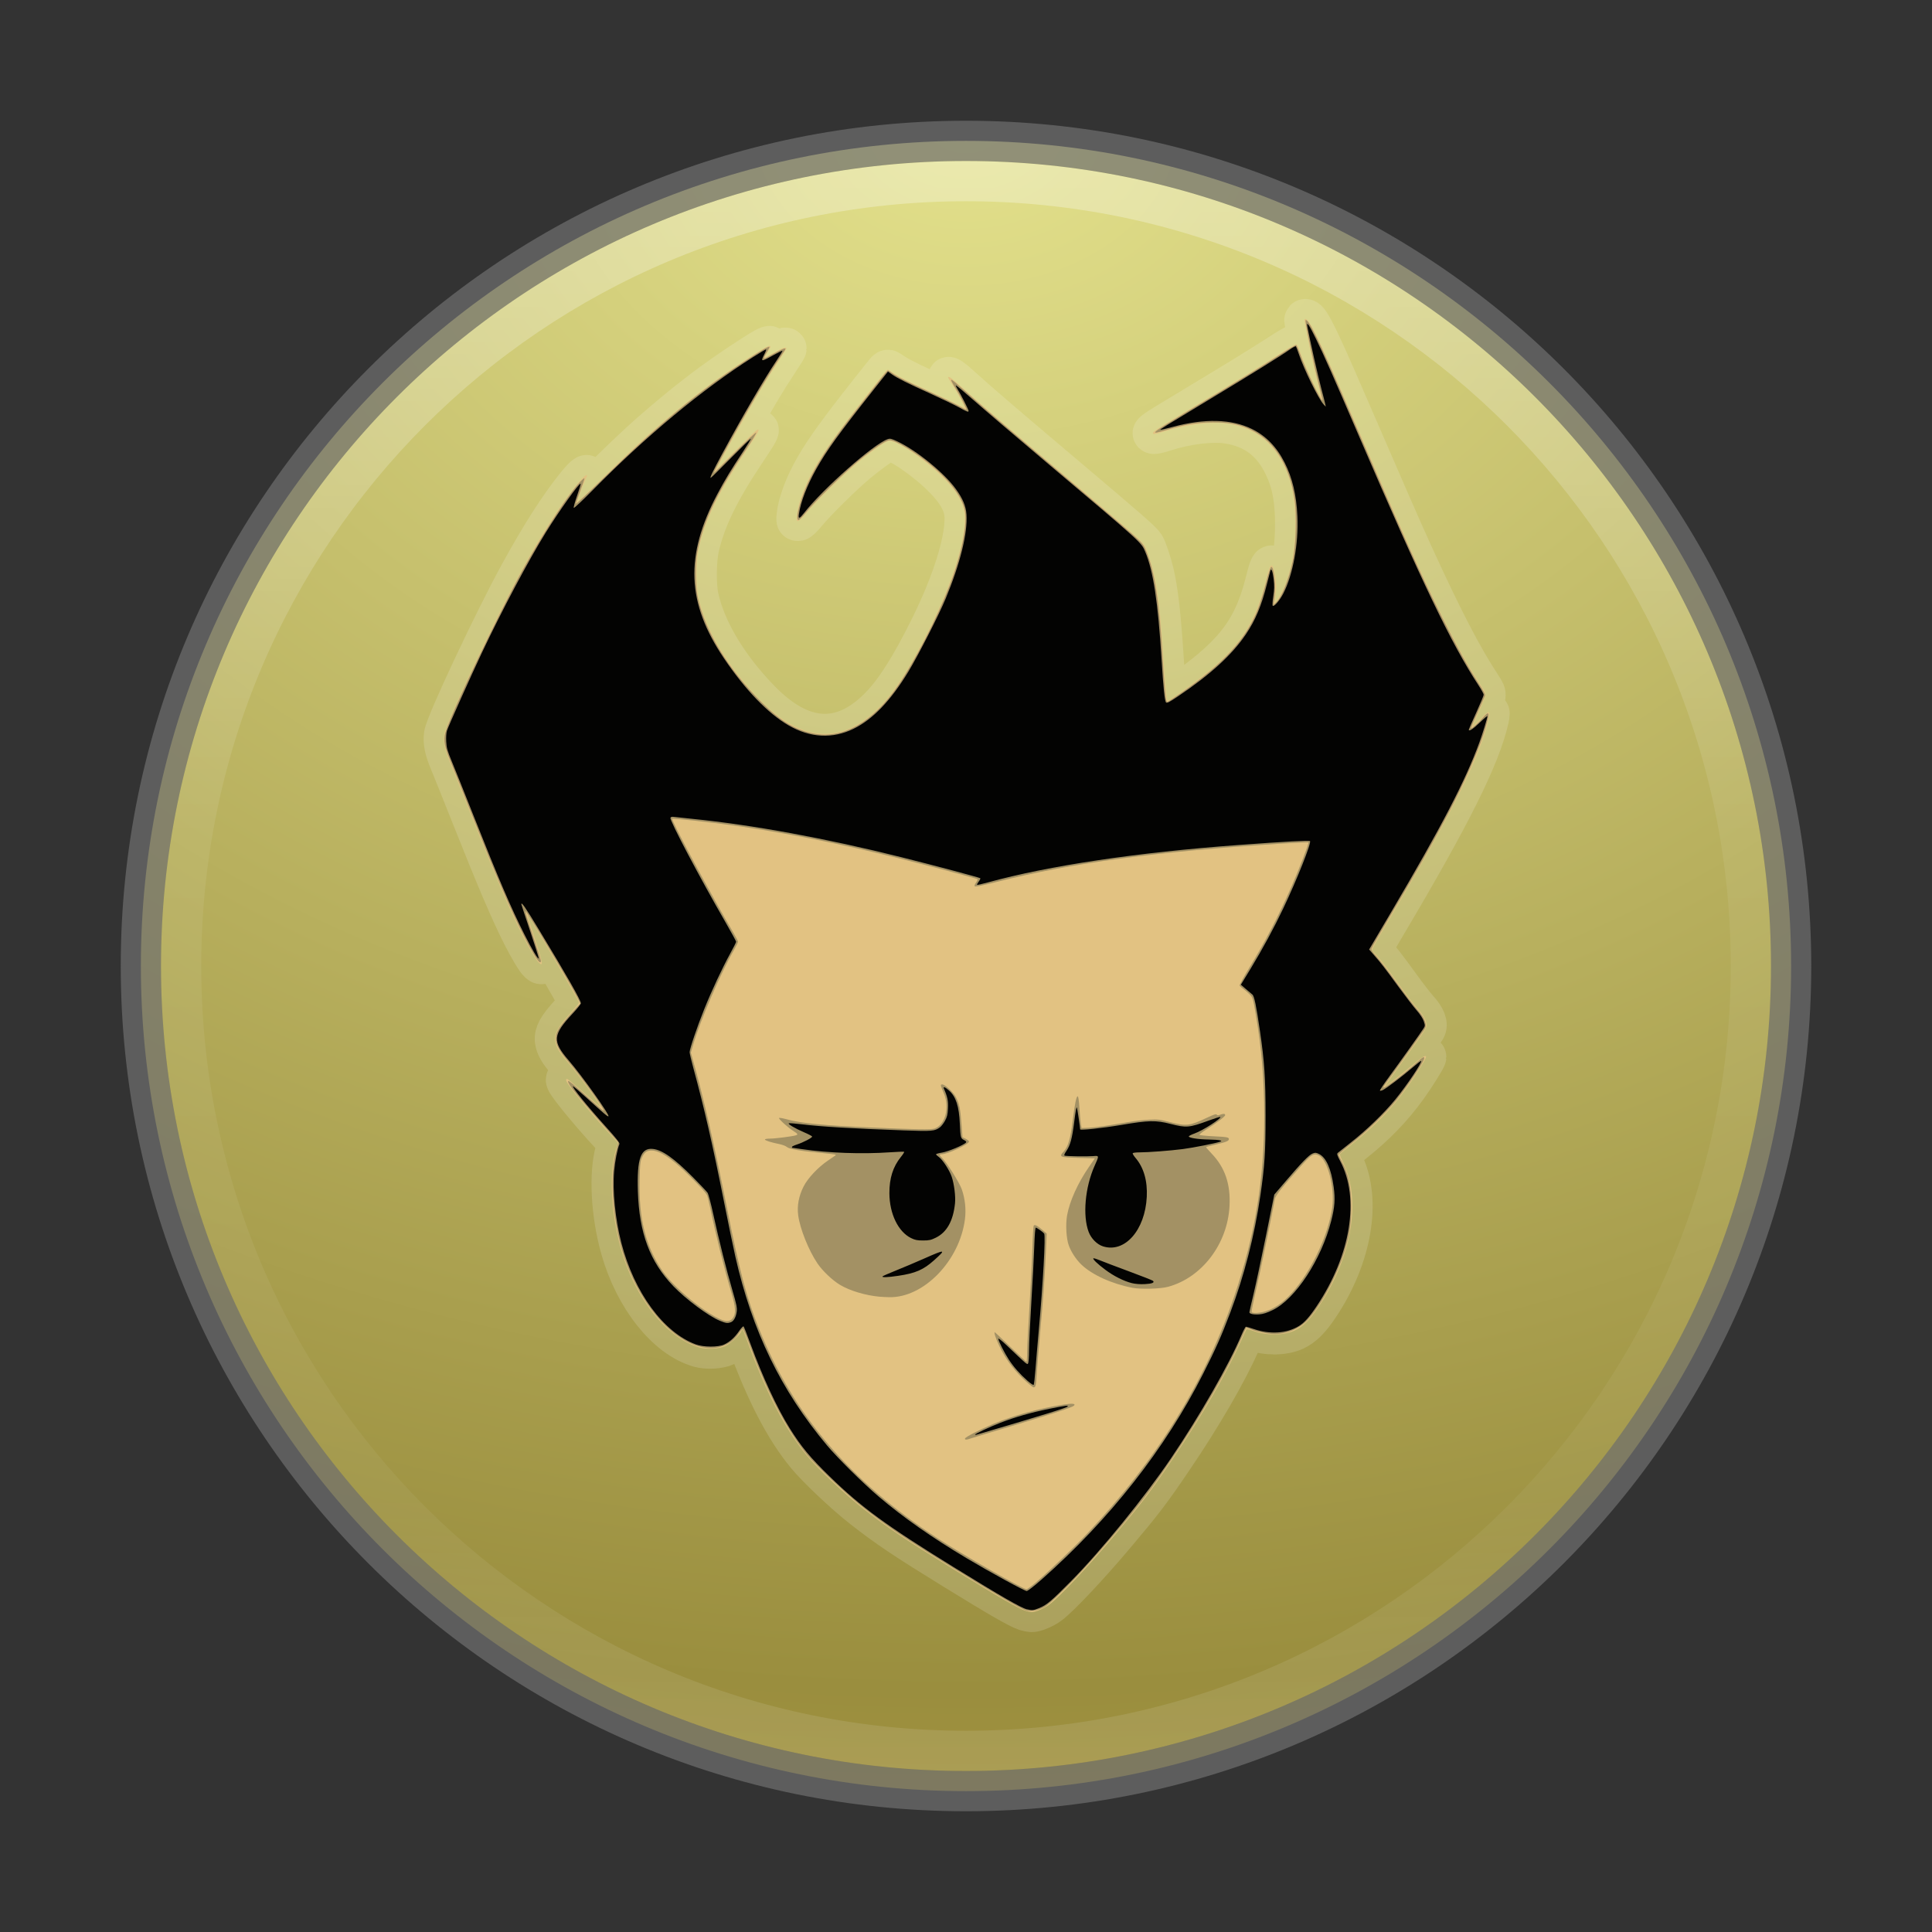 <?xml version="1.0" encoding="UTF-8" standalone="no"?>
<!-- Created with Inkscape (http://www.inkscape.org/) -->

<svg
   xmlns:dc="http://purl.org/dc/elements/1.1/"
   xmlns:cc="http://creativecommons.org/ns#"
   xmlns:rdf="http://www.w3.org/1999/02/22-rdf-syntax-ns#"
   xmlns:svg="http://www.w3.org/2000/svg"
   xmlns="http://www.w3.org/2000/svg"
   xmlns:sodipodi="http://sodipodi.sourceforge.net/DTD/sodipodi-0.dtd"
   xmlns:inkscape="http://www.inkscape.org/namespaces/inkscape"
   id="svg4951"
   height="48px"
   width="48px"
   version="1.1"
   inkscape:version="0.91 r13725"
   sodipodi:docname="dontstarve-together.svg">
  <rect width="100%" height="100%" fill="#333333" stroke="none"/>
  <sodipodi:namedview
     pagecolor="#ffffff"
     bordercolor="#666666"
     borderopacity="1"
     objecttolerance="10"
     gridtolerance="10"
     guidetolerance="10"
     inkscape:pageopacity="0"
     inkscape:pageshadow="2"
     inkscape:window-width="1535"
     inkscape:window-height="876"
     id="namedview31"
     showgrid="false"
     inkscape:zoom="4.9166667"
     inkscape:cx="-10.779661"
     inkscape:cy="24"
     inkscape:window-x="65"
     inkscape:window-y="24"
     inkscape:window-maximized="1"
     inkscape:current-layer="svg4951" />
  <defs
     id="defs4953">
    <linearGradient
       id="linearGradient3214"
       y2="40.496"
       gradientUnits="userSpaceOnUse"
       x2="71.204"
       gradientTransform="matrix(1.617,0,0,1.617,-92.707,-21.06)"
       y1="15.369"
       x1="71.204">
      <stop
         id="stop4808-4"
         stop-color="#fff"
         offset="0" />
      <stop
         id="stop4810-0"
         stop-color="#fff"
         stop-opacity=".235"
         offset=".424" />
      <stop
         id="stop4812-8"
         stop-color="#fff"
         stop-opacity=".157"
         offset=".821" />
      <stop
         id="stop4814-0"
         stop-color="#fff"
         stop-opacity=".392"
         offset="1" />
    </linearGradient>
    <radialGradient
       id="radialGradient3217"
       gradientUnits="userSpaceOnUse"
       cy="3.99"
       cx="23.896"
       gradientTransform="matrix(0,2.889,-3.813,0,39.213,-65.95)"
       r="20.397">
      <stop
         id="stop4366"
         stop-color="#e3e18c"
         offset="0" />
      <stop
         id="stop4368"
         stop-color="#9a8e3e"
         offset=".661" />
      <stop
         id="stop4370"
         stop-color="#cfa63a"
         offset="1" />
    </radialGradient>
    <radialGradient
       id="radialGradient3220"
       gradientUnits="userSpaceOnUse"
       cy="186.17"
       cx="99.157"
       gradientTransform="matrix(0.271,0,0,0.088,-2.855,25.187)"
       r="62.769">
      <stop
         id="stop3822-2-6-3"
         stop-color="#3d3d3d"
         offset="0" />
      <stop
         id="stop3864-8-7-7"
         stop-color="#686868"
         stop-opacity=".498"
         offset=".5" />
      <stop
         id="stop3824-1-2-5"
         stop-color="#686868"
         stop-opacity="0"
         offset="1" />
    </radialGradient>
  </defs>
  <path
     inkscape:connector-curvature="0"
     d="M 24,3.5 C 12.689,3.5 3.5,12.689 3.5,24 3.5,35.311 12.689,44.5 24,44.5 35.311,44.5 44.5,35.311 44.5,24 44.5,12.689 35.311,3.5 24,3.5 Z"
     style="color:#000000;fill:url(#radialGradient3217)"
     id="path2555-7-2" />
  <path
     inkscape:connector-curvature="0"
     d="M 43.5,24 C 43.5,34.77 34.77,43.5 24,43.5 13.23,43.5 4.5,34.77 4.5,24 4.5,13.23 13.23,4.5 24,4.5 34.77,4.5 43.5,13.23 43.5,24 Z"
     style="color:#000000;opacity:0.3;fill:none;stroke:url(#linearGradient3214);stroke-linecap:round;stroke-linejoin:round"
     id="path4176" />
  <path
     inkscape:connector-curvature="0"
     d="M 24,3.5 C 12.689,3.5 3.5,12.689 3.5,24 3.5,35.311 12.689,44.5 24,44.5 35.311,44.5 44.5,35.311 44.5,24 44.5,12.689 35.311,3.5 24,3.5 Z"
     style="color:#000000;opacity:0.7;fill:none;stroke:#707070"
     id="path3871" />
  <g
     style="opacity:0.15;fill:none;stroke:#ffffff;stroke-width:13.092;stroke-linecap:round;stroke-linejoin:round"
     transform="matrix(0.077,0,0,0.076,41.412,27.023)"
     id="g4366">
    <path
       inkscape:connector-curvature="0"
       d="m -206.88,171.02 c -2.207,-0.691 -8.399,-4.307 -23.385,-13.658 -15.793,-9.855 -21.074,-13.447 -29.081,-19.782 -5.659,-4.477 -14.688,-13.099 -18.101,-17.283 -7.104,-8.711 -13.263,-20.754 -19.445,-38.025 -0.635,-1.774 -1.246,-3.225 -1.359,-3.225 -0.113,-2.1e-4 -0.293,0.278 -0.401,0.619 -0.332,1.046 -3.509,4.021 -5.094,4.771 -2.047,0.968 -5.947,1.184 -8.43,0.467 -10.552,-3.05 -20.792,-16.094 -25.301,-32.232 -3.159,-11.304 -3.853,-24.731 -1.668,-32.24 l 0.71,-2.43 -0.832,-0.9 c -5.361,-5.797 -10.378,-11.714 -13.94,-16.437 -1.951,-2.588 -2.373,-3.513 -1.601,-3.513 0.213,0 2.677,2.076 5.475,4.614 2.798,2.538 5.145,4.561 5.215,4.497 0.34,-0.311 -6.841,-10.275 -10.566,-14.661 -2.764,-3.254 -3.778,-5.032 -4.016,-7.038 -0.265,-2.236 0.962,-4.495 4.696,-8.643 1.655,-1.839 3.009,-3.484 3.009,-3.655 0,-0.775 -16.375,-29.039 -16.659,-28.755 -0.06,0.06 1.034,3.606 2.431,7.879 2.548,7.795 2.771,9.118 1.317,7.803 -0.861,-0.779 -3.173,-4.686 -5.319,-8.991 -3.902,-7.822 -8.428,-18.576 -16.732,-39.75 -3.009,-7.673 -6.094,-15.464 -6.857,-17.313 -1.519,-3.685 -1.997,-6.14 -1.665,-8.559 0.502,-3.665 16.012,-37.128 24.368,-52.577 6.922,-12.797 12.857,-22.187 18.42,-29.142 2.838,-3.548 4.12,-4.219 2.7,-1.412 -0.775,1.532 -2.604,6.513 -2.604,7.092 0,0.187 3.881,-3.51 8.625,-8.216 9.305,-9.229 13.473,-13.129 20.025,-18.735 8.86,-7.58 16.179,-13.164 24.751,-18.883 9.321,-6.219 10.252,-6.533 7.757,-2.615 -0.346,0.544 -0.579,1.04 -0.516,1.103 0.062,0.062 1.395,-0.618 2.961,-1.512 2.762,-1.577 3.897,-1.961 3.897,-1.319 0,0.171 -1.266,2.23 -2.813,4.575 -1.547,2.345 -3.977,6.257 -5.399,8.693 -5.151,8.821 -14.288,25.541 -14.288,26.146 0,0.123 2.789,-2.629 6.197,-6.115 3.409,-3.486 6.438,-6.468 6.732,-6.625 1.289,-0.69 0.649,0.617 -2.972,6.069 -9.107,13.711 -13.618,23.049 -15.718,32.541 -0.892,4.03 -0.956,12.202 -0.127,16.007 2.347,10.762 9.531,22.88 19.985,33.708 13.331,13.808 26.341,14.593 38.384,2.316 5.011,-5.108 10.137,-13.251 16.354,-25.974 7.145,-14.623 11.276,-27.778 11.257,-35.85 -0.01,-4.486 -2.2,-8.526 -7.483,-13.81 -4.661,-4.661 -12.054,-9.986 -15.603,-11.238 -1.149,-0.405 -1.342,-0.395 -2.354,0.121 -1.698,0.867 -5.547,3.7 -9.352,6.884 -4.321,3.616 -13.224,12.498 -16.2,16.164 -1.389,1.71 -2.467,2.773 -2.816,2.775 -0.516,0.003 -0.549,-0.164 -0.372,-1.895 0.412,-4.024 2.579,-9.867 5.765,-15.548 3.589,-6.399 9.146,-14.044 22.754,-31.304 0.534,-0.678 0.816,-0.826 1.139,-0.6 2.796,1.955 5.054,3.167 11.18,6.003 3.96,1.833 8.545,4.028 10.188,4.877 1.643,0.849 3.036,1.496 3.094,1.438 0.183,-0.183 -2.347,-5.019 -3.871,-7.398 -0.803,-1.254 -1.461,-2.368 -1.461,-2.475 0,-0.634 1.109,0.135 3.901,2.703 5.393,4.963 14.169,12.599 33.599,29.237 20.966,17.952 25.004,21.529 25.828,22.881 0.719,1.18 2.176,5.555 2.964,8.905 1.367,5.814 2.315,14.181 3.156,27.879 0.458,7.458 1.016,13.851 1.228,14.071 0.341,0.355 9.615,-6.401 14.258,-10.386 9.943,-8.536 14.451,-15.985 17.659,-29.186 1.436,-5.907 2.084,-6.159 2.931,-1.14 0.386,2.291 0.41,3.285 0.137,5.625 -0.183,1.563 -0.278,2.897 -0.212,2.963 0.298,0.298 2.59,-3.81 3.448,-6.179 2.191,-6.05 3.106,-11.696 3.121,-19.269 0.017,-8.243 -1.006,-13.717 -3.58,-19.155 -3.84,-8.113 -9.655,-12.542 -18.226,-13.881 -5.144,-0.804 -13.235,0.205 -20.456,2.549 -2.281,0.741 -3.388,0.973 -3.6,0.756 -0.453,-0.464 0.469,-1.111 8.928,-6.267 18.576,-11.322 25.067,-15.353 30.807,-19.127 4.309,-2.834 6.264,-3.961 6.554,-3.777 0.227,0.143 0.716,1.204 1.087,2.357 1.279,3.983 6.262,14.852 6.636,14.478 0.073,-0.073 -0.324,-1.943 -0.882,-4.157 -1.554,-6.169 -4.515,-20.646 -4.273,-20.888 1.074,-1.074 3.857,4.496 13.224,26.464 11.918,27.952 18.23,42.583 21.548,49.95 9.575,21.262 16.118,34.064 22.052,43.15 1.36,2.083 1.606,2.662 1.475,3.47 -0.087,0.533 -1.06,2.962 -2.163,5.397 -1.103,2.435 -1.944,4.489 -1.868,4.565 0.076,0.076 1.171,-0.96 2.433,-2.302 2.838,-3.017 3.339,-3.031 2.678,-0.074 -2.783,12.451 -12.141,31.452 -33.209,67.43 -2.411,4.117 -4.383,7.705 -4.383,7.973 0,0.268 0.354,0.814 0.787,1.214 1.25,1.155 3.597,4.195 7.973,10.327 2.237,3.135 4.826,6.548 5.753,7.585 2.747,3.073 3.578,5.216 2.666,6.877 -0.291,0.529 -1.667,2.554 -3.057,4.5 -6.829,9.553 -9.927,13.982 -9.84,14.069 0.176,0.176 4.785,-3.412 8.496,-6.613 3.392,-2.927 4.623,-3.682 4.623,-2.837 0,0.528 -3.645,6.435 -6.093,9.873 -4.91,6.897 -10.378,12.611 -17.641,18.434 -2.209,1.771 -4.058,3.333 -4.109,3.471 -0.051,0.138 0.447,1.373 1.107,2.746 5.925,12.312 2.757,31.007 -7.997,47.195 -2.797,4.211 -5.018,6.431 -7.676,7.675 -3.501,1.638 -9.006,1.695 -13.3,0.136 -1.119,-0.406 -2.124,-0.642 -2.235,-0.525 -0.111,0.118 -0.973,1.969 -1.916,4.114 -4.553,10.353 -12.383,24.038 -21.886,38.25 -7.297,10.913 -9.555,13.915 -18.957,25.2 -8.258,9.912 -17.557,19.903 -20.875,22.428 -1.621,1.233 -4.539,2.487 -5.708,2.452 -0.365,-0.011 -1.219,-0.194 -1.897,-0.406 z"
       id="path4368" />
    <path
       inkscape:connector-curvature="0"
       d="m -206.89,170.84 c -1.883,-0.577 -8.957,-4.737 -23.358,-13.735 -15.837,-9.896 -21.229,-13.565 -28.963,-19.711 -5.263,-4.182 -15.042,-13.492 -18.103,-17.235 -6.552,-8.01 -12.796,-20.049 -18.515,-35.7 -1.114,-3.049 -2.146,-5.583 -2.292,-5.632 -0.147,-0.049 -0.712,0.598 -1.256,1.438 -3.508,5.414 -10.337,6.415 -17.27,2.533 -8.83,-4.945 -16.863,-16.728 -20.656,-30.296 -1.78,-6.369 -2.902,-14.616 -2.885,-21.216 0.011,-4.386 0.34,-7.269 1.231,-10.782 l 0.659,-2.599 -1.325,-1.498 c -10.999,-12.444 -15.436,-17.992 -14.854,-18.574 0.201,-0.201 2.077,1.391 7.323,6.212 2.197,2.019 4.061,3.603 4.144,3.52 0.361,-0.361 -7.644,-11.577 -11.392,-15.962 -4.401,-5.149 -5.083,-7.94 -2.788,-11.396 0.611,-0.92 2.345,-3.03 3.853,-4.689 l 2.742,-3.016 -0.912,-1.849 c -2.46,-4.988 -16.7,-29.027 -16.819,-28.392 -0.045,0.243 1.067,3.882 2.472,8.086 1.405,4.204 2.555,7.883 2.555,8.175 0,1.802 -2.178,-1.42 -5.624,-8.318 -4.231,-8.47 -8.774,-19.235 -16.874,-39.995 -2.62,-6.713 -5.527,-14.066 -6.461,-16.341 -2.151,-5.238 -2.553,-7.362 -1.878,-9.91 1.452,-5.475 17.13,-38.89 25.01,-53.305 7.263,-13.286 15.751,-26.292 19.187,-29.4 0.99,-0.896 1.016,-1.033 -0.7,3.75 -0.651,1.815 -1.284,3.638 -1.407,4.05 -0.139,0.466 3.288,-2.725 9.037,-8.415 17.693,-17.51 30.549,-28.262 45.969,-38.444 5.224,-3.45 7.192,-4.591 7.459,-4.323 0.088,0.088 -0.263,0.818 -0.779,1.622 -0.859,1.339 -1.161,2.16 -0.794,2.16 0.079,0 1.462,-0.743 3.073,-1.65 2.753,-1.551 3.683,-1.918 3.683,-1.452 0,0.109 -0.794,1.358 -1.764,2.775 -2.511,3.67 -8.291,13.401 -12.844,21.627 -4.428,7.999 -8.492,15.682 -8.492,16.055 0,0.138 3.046,-2.844 6.77,-6.627 3.723,-3.783 6.837,-6.718 6.918,-6.523 0.082,0.195 -1.324,2.557 -3.123,5.25 -9.457,14.149 -13.901,23.593 -15.858,33.696 -0.772,3.986 -0.702,11.043 0.149,15.057 2.328,10.975 9.885,23.491 20.719,34.315 6.054,6.049 10.684,8.866 16.512,10.044 9.462,1.914 19.125,-3.6 27.256,-15.554 5.435,-7.989 12.718,-22.287 16.755,-32.893 3.794,-9.966 5.815,-20.057 4.903,-24.475 -0.917,-4.438 -4.765,-9.614 -11.068,-14.886 -5.126,-4.288 -11.305,-8.058 -13.206,-8.058 -1.174,0 -5.059,2.614 -10.077,6.779 -4.497,3.733 -14.093,13.273 -16.95,16.85 -1.073,1.343 -2.119,2.449 -2.325,2.457 -1.4,0.053 0.897,-8.204 3.952,-14.207 3.309,-6.503 7.292,-12.414 14.976,-22.229 2.325,-2.97 5.433,-6.986 6.907,-8.925 1.473,-1.939 2.808,-3.525 2.966,-3.525 0.158,0 0.78,0.388 1.381,0.862 1.324,1.044 4.753,2.78 13.093,6.631 3.465,1.6 7.298,3.474 8.517,4.166 1.219,0.692 2.274,1.2 2.344,1.13 0.185,-0.185 -2.157,-4.783 -3.733,-7.326 -0.745,-1.203 -1.274,-2.267 -1.177,-2.365 0.199,-0.199 0.649,0.182 8.195,6.96 2.944,2.644 14.736,12.847 26.203,22.671 11.468,9.825 22.354,19.233 24.193,20.907 3.063,2.79 3.419,3.227 4.249,5.229 2.837,6.843 4.312,16.628 5.463,36.235 0.353,6.017 0.856,11.907 1.081,12.675 0.085,0.289 0.263,0.525 0.395,0.525 0.132,0 2.182,-1.364 4.555,-3.032 13.605,-9.561 20.795,-17.514 24.575,-27.181 0.665,-1.701 1.834,-5.521 2.597,-8.49 0.861,-3.347 1.53,-5.397 1.76,-5.397 0.966,0 1.548,6.815 0.923,10.8 l -0.259,1.65 0.772,-0.716 c 1.895,-1.758 4.145,-7.373 5.485,-13.684 1.058,-4.982 1.349,-15.42 0.569,-20.393 -1.838,-11.72 -7.075,-19.596 -15.323,-23.045 -3.327,-1.391 -6.173,-1.864 -11.085,-1.84 -5.12,0.025 -8.915,0.644 -14.706,2.399 -6.155,1.866 -5.747,1.506 7.356,-6.483 16.655,-10.154 22.523,-13.802 28.312,-17.599 3.114,-2.043 5.8,-3.668 5.968,-3.612 0.168,0.056 0.771,1.446 1.339,3.088 1.675,4.84 6.756,15.461 7.189,15.028 0.057,-0.057 -0.423,-2.182 -1.067,-4.723 -1.693,-6.683 -4.682,-21.229 -4.416,-21.494 0.815,-0.812 4.357,6.586 13.824,28.874 17.486,41.17 23.048,53.717 30.457,68.7 4.707,9.518 8.233,15.955 11.534,21.053 1.666,2.573 2.217,3.666 2.079,4.124 -0.104,0.343 -1.188,2.836 -2.41,5.541 -1.222,2.705 -2.156,4.984 -2.075,5.065 0.212,0.212 2.203,-1.577 3.735,-3.354 2.249,-2.609 2.403,-2.017 0.884,3.391 -1.769,6.299 -6.733,17.799 -12.315,28.53 -4.98,9.572 -10.088,18.685 -19.064,34.01 -2.886,4.928 -5.313,9.211 -5.394,9.518 -0.1,0.382 0.411,1.165 1.622,2.487 0.972,1.061 3.922,4.928 6.555,8.594 2.633,3.665 5.552,7.531 6.487,8.59 2.655,3.008 3.466,5.242 2.446,6.745 -1.77,2.608 -10.627,15.12 -11.839,16.726 -0.797,1.056 -1.45,2.042 -1.45,2.192 0,0.658 5.947,-3.825 10.557,-7.957 2.326,-2.085 2.643,-2.27 2.643,-1.543 0,1.018 -4.899,8.533 -8.716,13.37 -3.322,4.21 -9.742,10.521 -14.76,14.509 -2.269,1.803 -4.125,3.431 -4.125,3.616 0,0.186 0.409,1.093 0.91,2.018 2.291,4.23 3.14,8.309 3.139,15.076 0,5.763 -0.469,8.941 -2.129,14.455 -2.418,8.03 -7.659,17.877 -12.033,22.608 -2.543,2.751 -6.583,4.471 -10.525,4.482 -1.94,0.005 -5.62,-0.73 -7.643,-1.527 -0.824,-0.325 -1.535,-0.552 -1.581,-0.504 -0.046,0.047 -0.847,1.841 -1.779,3.986 -5.584,12.845 -17.017,32.07 -28.991,48.75 -5.931,8.261 -19.754,24.586 -26.902,31.77 -5.175,5.201 -6.518,6.389 -8.016,7.087 -1.961,0.914 -3.967,1.184 -5.442,0.732 z m 3.565,-9.319 c 4.715,-4.126 12.07,-11.244 16.318,-15.79 22.367,-23.942 38.152,-49.78 47.517,-77.779 6.641,-19.858 9.582,-37.901 9.59,-58.851 0.005,-11.58 -0.85,-21.905 -2.74,-33.099 -0.896,-5.305 -0.931,-5.42 -2.004,-6.534 -0.601,-0.624 -1.532,-1.434 -2.068,-1.8 -0.536,-0.366 -1.042,-0.838 -1.123,-1.048 -0.081,-0.21 1.249,-2.708 2.957,-5.55 5.424,-9.03 9.576,-17.116 13.82,-26.918 2.364,-5.459 5.647,-14.115 5.434,-14.328 -0.088,-0.088 -3.707,0.066 -8.041,0.343 -41.159,2.626 -68.253,6.316 -92.906,12.653 -4.089,1.051 -6.529,1.547 -6.712,1.365 -0.183,-0.183 -0.043,-0.629 0.383,-1.227 0.368,-0.517 0.597,-1.013 0.507,-1.103 -0.259,-0.259 -15.706,-4.415 -26.003,-6.996 -19.352,-4.85 -36.335,-8.251 -53.1,-10.632 -6.77,-0.962 -19.24,-2.335 -19.435,-2.14 -0.43,0.43 12.996,25.753 19.776,37.299 0.802,1.366 1.459,2.671 1.459,2.898 0,0.228 -0.564,1.405 -1.253,2.616 -4.422,7.773 -10.889,22.991 -13.26,31.205 l -0.705,2.441 0.721,2.578 c 3.345,11.963 6.791,27.17 11.05,48.758 4.016,20.356 6.243,28.832 10.235,38.949 11.069,28.052 29.341,49.787 57.539,68.443 8.234,5.447 27.572,16.664 28.746,16.674 0.288,0.003 1.773,-1.089 3.3,-2.426 z m -23.12,-46.84 c 0.153,-0.498 4.642,-2.845 8.975,-4.692 6.646,-2.832 15.21,-5.219 23.115,-6.441 2.598,-0.402 3.723,-0.25 3.061,0.412 -0.564,0.564 -6.676,2.588 -19.919,6.597 -7.021,2.125 -13.141,4.007 -13.601,4.181 -1.116,0.424 -1.772,0.401 -1.632,-0.057 z m 18.617,-19.65 c -3.264,-3.212 -5.697,-6.631 -7.585,-10.658 -1.121,-2.393 -1.772,-4.418 -1.421,-4.418 0.084,0 2.357,2.16 5.051,4.8 2.695,2.64 5.006,4.8 5.136,4.8 0.13,0 0.237,-1.316 0.239,-2.925 10e-4,-1.609 0.344,-8.46 0.762,-15.225 0.417,-6.765 0.842,-15.363 0.943,-19.106 0.101,-3.743 0.29,-6.977 0.419,-7.186 0.302,-0.488 1.175,-0.045 2.938,1.491 l 1.263,1.101 -0.321,7.05 c -0.357,7.836 -0.852,14.711 -1.946,27 -0.404,4.537 -0.814,9.6 -0.912,11.25 -0.259,4.377 -0.379,4.95 -1.035,4.95 -0.307,0 -1.897,-1.316 -3.532,-2.925 z m -46.13,-26.69 c -4.575,-0.416 -9.629,-1.944 -12.802,-3.872 -2.504,-1.521 -5.668,-4.567 -7.31,-7.037 -2.834,-4.264 -5.611,-11.279 -6.195,-15.656 -0.418,-3.126 0.154,-6.279 1.71,-9.435 1.339,-2.715 4.672,-6.317 7.861,-8.496 2.834,-1.936 2.618,-1.764 2.437,-1.945 -0.082,-0.082 -2.274,-0.353 -4.87,-0.602 -6.83,-0.654 -10.058,-1.225 -10.803,-1.911 -0.345,-0.317 -1.428,-0.74 -2.409,-0.94 -2.7,-0.55 -4.67,-1.187 -4.67,-1.509 0,-0.159 0.776,-0.289 1.725,-0.29 1.635,-0.003 7.123,-0.715 8.25,-1.072 0.787,-0.249 0.651,-0.496 -0.765,-1.391 -1.711,-1.081 -4.912,-4.018 -4.661,-4.277 0.109,-0.113 1.189,0.071 2.4,0.408 4.815,1.341 11.606,2.007 27.702,2.719 14.281,0.632 18.905,0.708 20.043,0.333 3.458,-1.141 4.986,-6.854 3.063,-11.453 -1.196,-2.86 -1.214,-2.966 -0.523,-2.966 0.881,0 3.59,2.566 4.404,4.173 1.077,2.124 1.399,3.687 1.771,8.577 l 0.342,4.5 1.05,0.524 c 0.578,0.288 1.05,0.693 1.05,0.9 0,0.868 -6.917,4.126 -8.758,4.126 -0.89,0 -0.874,0.324 0.059,1.2 1.392,1.308 5.611,8.103 6.349,10.227 1.087,3.125 1.451,6.611 1.031,9.881 -1.748,13.633 -13.377,25.715 -24.481,25.436 -0.99,-0.025 -2.34,-0.094 -3,-0.154 z m 81.6,-2.91 c -6.67,-1.281 -13.115,-4.247 -16.566,-7.623 -1.7,-1.663 -3.246,-4.046 -4.034,-6.218 -0.818,-2.255 -1.077,-6.902 -0.55,-9.873 0.817,-4.608 3.47,-10.563 7.026,-15.775 l 1.937,-2.839 -5.218,-0.15 c -6.149,-0.177 -6.453,-0.306 -4.861,-2.068 1.472,-1.629 2.195,-4.155 2.95,-10.306 0.677,-5.515 1.149,-7.78 1.615,-7.753 0.17,0.01 0.394,1.61 0.517,3.697 0.12,2.024 0.327,4.354 0.46,5.179 l 0.243,1.5 2.09,-0.085 c 2.147,-0.087 6.962,-0.779 13.04,-1.875 1.897,-0.342 4.867,-0.695 6.6,-0.784 2.856,-0.147 3.481,-0.075 6.695,0.766 5.423,1.419 6.332,1.314 11.999,-1.39 2.183,-1.042 3.004,-1.308 3.175,-1.032 0.172,0.278 0.44,0.293 1.05,0.061 1.123,-0.427 1.681,-0.391 1.681,0.11 0,0.458 -2.772,2.59 -6.239,4.798 -1.204,0.767 -2.118,1.507 -2.033,1.646 0.086,0.139 2.016,0.346 4.289,0.46 4.62,0.232 5.183,0.333 5.183,0.934 0,0.617 -0.83,0.965 -4.205,1.763 -1.669,0.394 -3.088,0.771 -3.153,0.836 -0.066,0.065 0.72,1.003 1.745,2.083 4.354,4.588 6.19,10.016 5.82,17.208 -0.639,12.405 -8.912,23.406 -19.856,26.402 -2.443,0.669 -8.691,0.849 -11.4,0.328 z m -129.06,9.957 c 1.129,-1.519 1.019,-3.467 -0.491,-8.637 -2.33,-7.982 -5.003,-18.86 -6.817,-27.75 -0.37,-1.815 -0.829,-3.609 -1.019,-3.986 -0.609,-1.208 -7.122,-7.902 -10.051,-10.328 -3.45,-2.859 -5.863,-4.136 -7.812,-4.136 -1.605,0 -2.345,0.592 -3.192,2.554 -0.406,0.942 -0.544,2.388 -0.65,6.82 -0.308,12.875 1.989,22.114 7.497,30.154 4.472,6.527 17.353,16.518 20.899,16.211 0.708,-0.061 1.221,-0.344 1.636,-0.902 z m 172.14,-2.349 c 3.332,-1.123 6.359,-3.465 9.462,-7.322 5.857,-7.281 10.748,-18.261 11.862,-26.629 0.848,-6.372 -1.452,-15.438 -4.29,-16.906 -1.624,-0.84 -2.396,-0.394 -5.646,3.267 -5.957,6.709 -8.398,9.823 -8.595,10.965 -0.809,4.688 -4.897,24.734 -6.129,30.051 -0.84,3.626 -1.444,6.726 -1.344,6.889 0.307,0.496 2.763,0.331 4.681,-0.315 z"
       id="path4370" />
    <path
       inkscape:connector-curvature="0"
       d="m -206.46,170.53 c -1.855,-0.438 -8.386,-4.244 -23.641,-13.776 -21.86,-13.66 -29.68,-19.45 -40.005,-29.619 -6.283,-6.188 -9.173,-9.715 -12.885,-15.725 -4.113,-6.659 -8.742,-16.752 -12.706,-27.707 -1.075,-2.97 -2.063,-5.514 -2.197,-5.654 -0.134,-0.14 -0.786,0.545 -1.449,1.522 -1.453,2.14 -3.005,3.551 -4.84,4.4 -1.967,0.91 -6.635,0.887 -9.138,-0.046 -10.396,-3.874 -19.883,-16.98 -24.018,-33.18 -1.955,-7.658 -2.891,-17.141 -2.321,-23.51 0.295,-3.3 1.037,-7.139 1.704,-8.821 0.138,-0.347 -1.03,-1.861 -4.052,-5.25 -6.39,-7.173 -11.55,-13.62 -10.9,-13.62 0.143,0 2.058,1.654 4.257,3.675 6.044,5.557 6.948,6.33 7.157,6.121 0.441,-0.441 -8.514,-13.187 -12.784,-18.196 -5.406,-6.341 -5.234,-8.383 1.302,-15.462 1.418,-1.536 2.578,-3.01 2.578,-3.275 0,-0.956 -4.585,-9.104 -13.552,-24.088 -4.386,-7.328 -5.648,-9.178 -5.648,-8.279 0,0.108 1.295,4.1 2.878,8.872 1.583,4.772 2.805,8.748 2.717,8.837 -0.276,0.276 -2.121,-2.863 -4.618,-7.855 -4.294,-8.585 -8.217,-17.86 -16.306,-38.55 -2.935,-7.508 -6.112,-15.54 -7.061,-17.85 -1.499,-3.651 -1.741,-4.519 -1.853,-6.638 -0.079,-1.494 0.017,-2.888 0.247,-3.6 0.52,-1.606 7.692,-17.817 11.265,-25.463 6.551,-14.02 15.024,-30.175 20.611,-39.3 4.368,-7.134 10.853,-16.316 11.247,-15.923 0.084,0.084 -0.431,1.841 -1.145,3.905 -0.714,2.064 -1.192,3.857 -1.062,3.985 0.129,0.128 2.754,-2.36 5.833,-5.529 17.393,-17.903 35.584,-33.21 52.028,-43.779 2.147,-1.38 4.022,-2.509 4.167,-2.509 0.144,0 -0.077,0.671 -0.492,1.49 -1.336,2.636 -1.155,2.667 2.747,0.468 1.603,-0.903 2.974,-1.582 3.047,-1.509 0.073,0.073 -0.743,1.453 -1.814,3.067 -3.998,6.025 -11.12,18.399 -17.575,30.534 -3.15,5.923 -4.111,7.95 -3.766,7.95 0.112,0 3.033,-2.908 6.492,-6.462 3.459,-3.554 6.358,-6.393 6.442,-6.309 0.084,0.084 -1.066,2.013 -2.556,4.287 -3.768,5.749 -5.827,9.199 -8.196,13.734 -10.559,20.208 -9.954,35.655 2.107,53.762 6.854,10.29 14.181,17.996 20.821,21.897 6.981,4.101 14.181,4.487 20.983,1.123 6.181,-3.056 11.993,-9.195 17.656,-18.648 3.214,-5.365 9.882,-18.583 12.06,-23.909 4.695,-11.478 7.13,-21.453 6.716,-27.505 -0.189,-2.759 -1.186,-5.176 -3.433,-8.326 -3.744,-5.246 -12.692,-12.625 -18.867,-15.557 -1.935,-0.919 -2.325,-1.009 -3.138,-0.726 -4.494,1.567 -20.819,16.166 -26.941,24.094 -1.553,2.011 -1.926,2.082 -1.669,0.317 0.578,-3.982 2.61,-9.32 5.586,-14.68 3.387,-6.098 7.226,-11.484 18.209,-25.541 l 4.916,-6.292 1.384,0.986 c 1.706,1.215 4.651,2.698 12.789,6.44 3.468,1.595 7.431,3.533 8.807,4.306 2.592,1.458 3.038,1.619 3.038,1.101 0,-0.395 -2.534,-5.443 -3.501,-6.975 -0.408,-0.647 -0.674,-1.244 -0.591,-1.327 0.083,-0.083 2.624,2.062 5.647,4.767 3.023,2.705 13.528,11.791 23.346,20.19 31.334,26.809 30.797,26.316 32.086,29.412 2.591,6.223 4.124,16.403 5.262,34.938 0.597,9.712 1.022,13.867 1.468,14.33 0.293,0.305 1.08,-0.107 3.95,-2.066 10.396,-7.097 17.311,-13.5 21.758,-20.149 3.139,-4.694 5.113,-9.466 6.851,-16.565 0.525,-2.145 1.02,-4.091 1.099,-4.325 0.313,-0.92 0.755,0.266 1.061,2.85 0.25,2.113 0.224,3.274 -0.122,5.525 -0.242,1.567 -0.325,2.974 -0.185,3.126 0.407,0.443 2.3,-1.799 3.455,-4.092 3.097,-6.149 4.918,-16.295 4.511,-25.134 -0.325,-7.06 -1.605,-12.527 -4.109,-17.55 -2.579,-5.175 -6.054,-8.786 -10.635,-11.051 -6.544,-3.236 -15.245,-3.454 -25.517,-0.638 -2.103,0.576 -3.878,0.995 -3.943,0.93 -0.152,-0.152 1.132,-0.957 16.11,-10.097 13.018,-7.944 22.81,-14.108 25.704,-16.18 0.939,-0.672 1.795,-1.119 1.903,-0.992 0.108,0.126 0.506,1.175 0.884,2.33 1.643,5.021 6.391,14.829 8.054,16.642 l 0.696,0.758 -0.135,-0.75 c -0.074,-0.412 -0.685,-2.842 -1.357,-5.4 -1.029,-3.917 -3.683,-15.875 -4.42,-19.918 -0.379,-2.078 0.432,-0.941 2.735,3.836 2.612,5.418 5.069,11.049 14.086,32.283 20.183,47.528 29.65,67.525 38.286,80.877 0.97,1.5 1.764,2.953 1.764,3.229 0,0.276 -1.08,2.912 -2.4,5.857 -1.32,2.945 -2.4,5.441 -2.4,5.546 0,0.707 1.327,-0.154 3.487,-2.262 1.382,-1.349 2.513,-2.309 2.513,-2.134 0,0.6 -1.513,5.631 -2.598,8.637 -4.529,12.551 -12.157,27.415 -28.364,55.27 l -7.197,12.37 1.615,1.88 c 2.349,2.734 3.28,3.954 7.846,10.28 2.263,3.135 4.914,6.624 5.891,7.754 1.094,1.264 1.965,2.62 2.267,3.529 0.463,1.393 0.46,1.524 -0.06,2.357 -0.878,1.406 -7.453,10.767 -11.004,15.666 -1.789,2.469 -3.174,4.568 -3.076,4.666 0.097,0.097 0.491,0.034 0.874,-0.141 1.045,-0.476 6.281,-4.49 9.469,-7.259 1.547,-1.344 2.874,-2.384 2.947,-2.31 0.423,0.423 -4.425,7.776 -8.31,12.605 -3.579,4.448 -9.393,10.142 -14.4,14.104 -2.062,1.632 -3.939,3.141 -4.169,3.354 -0.355,0.327 -0.232,0.747 0.809,2.747 6.335,12.177 3.367,30.685 -7.591,47.33 -2.356,3.579 -3.991,5.433 -5.764,6.536 -3.899,2.426 -9.315,2.791 -14.557,0.982 -1.223,-0.422 -2.363,-0.767 -2.533,-0.767 -0.17,0 -0.826,1.249 -1.457,2.775 -3.962,9.58 -13.473,26.429 -22.737,40.275 -8.516,12.728 -22.438,30.069 -32.151,40.045 -6.363,6.536 -7.964,7.909 -10.355,8.88 -1.907,0.775 -2.235,0.808 -3.956,0.402 z m 4.561,-9.607 c 22.197,-19.868 40.03,-42.871 52.307,-67.47 4.099,-8.213 5.879,-12.278 8.754,-19.993 4.502,-12.08 7.792,-25.075 9.709,-38.357 1.347,-9.329 1.657,-14.199 1.654,-25.95 -0.003,-12.084 -0.364,-17.661 -1.777,-27.45 -1.241,-8.601 -1.863,-11.649 -2.481,-12.153 -0.305,-0.249 -1.265,-1.074 -2.133,-1.833 l -1.578,-1.381 3.131,-5.217 c 3.852,-6.418 7.514,-13.265 10.539,-19.707 4.405,-9.38 9.159,-21.496 8.638,-22.016 -0.279,-0.279 -7.981,0.146 -23.013,1.269 -32.838,2.453 -61.262,6.754 -80.984,12.255 -1.806,0.504 -3.349,0.851 -3.429,0.771 -0.08,-0.08 0.161,-0.559 0.535,-1.065 0.374,-0.506 0.604,-0.996 0.511,-1.089 -0.236,-0.236 -14.818,-4.172 -25.384,-6.851 -24.414,-6.191 -48.073,-10.588 -67.651,-12.575 -2.475,-0.251 -5.01,-0.527 -5.633,-0.612 -0.831,-0.114 -1.178,-0.037 -1.304,0.29 -0.307,0.799 9.422,19.494 17.768,34.144 1.88,3.301 3.419,6.162 3.419,6.359 0,0.197 -0.836,1.893 -1.858,3.769 -2.541,4.668 -6.084,12.347 -8.438,18.291 -2.288,5.778 -4.705,12.985 -4.705,14.031 0,0.401 0.532,2.707 1.183,5.124 3.552,13.193 6.295,25.316 9.92,43.844 1.34,6.848 2.979,14.88 3.644,17.85 5.47,24.447 14.734,43.784 29.582,61.745 3.369,4.076 11.613,12.35 16.57,16.631 7.914,6.835 17.258,13.477 28.5,20.259 7.575,4.569 18.65,10.696 19.35,10.703 0.349,0.004 2.293,-1.509 4.65,-3.619 z m -21.3,-47.497 c 0,-0.293 4.533,-2.453 8.113,-3.866 4.723,-1.864 9.983,-3.385 15.886,-4.593 5.215,-1.067 6.142,-1.185 5.869,-0.743 -0.257,0.417 -6.89,2.499 -29.343,9.212 -0.289,0.086 -0.525,0.082 -0.525,-0.01 z m 16.89,-17.626 c -2.421,-2.168 -4.424,-4.473 -5.989,-6.893 -1.472,-2.275 -3.4,-6.154 -3.4,-6.84 0,-0.249 1.181,0.693 2.625,2.093 6.596,6.396 6.679,6.467 6.98,5.992 0.157,-0.247 0.289,-2.138 0.293,-4.2 0.004,-2.062 0.344,-9.217 0.754,-15.9 0.41,-6.683 0.835,-14.884 0.944,-18.225 0.121,-3.704 0.315,-6.075 0.498,-6.075 0.324,0 2.305,1.421 2.696,1.934 0.493,0.647 -0.365,16.296 -1.727,31.516 -0.399,4.455 -0.885,10.26 -1.08,12.9 -0.195,2.64 -0.457,4.912 -0.582,5.048 -0.125,0.136 -1.03,-0.471 -2.011,-1.35 z m 33.68,-31.909 c -2.581,-0.652 -5.813,-2.297 -8.485,-4.317 -2.535,-1.917 -4.191,-3.515 -3.92,-3.786 0.094,-0.094 1.029,0.193 2.078,0.637 1.049,0.444 5.272,2.068 9.384,3.609 4.112,1.541 7.615,2.941 7.785,3.11 0.593,0.593 -0.324,0.959 -2.703,1.078 -1.486,0.074 -3.017,-0.048 -4.139,-0.332 z m -80.405,-2.22 c 0.157,-0.155 2.107,-1.02 4.335,-1.922 2.228,-0.903 6.337,-2.666 9.133,-3.919 6.877,-3.082 7.131,-3.031 3.104,0.617 -3.418,3.097 -5.976,4.218 -11.533,5.056 -3.418,0.515 -5.46,0.583 -5.039,0.168 z m 71.136,-9.788 c -1.941,-0.62 -3.839,-2.545 -4.651,-4.717 -1.99,-5.318 -1.163,-14.657 1.912,-21.608 1.503,-3.396 1.511,-3.34 -0.462,-3.186 -2.024,0.159 -8.679,0.052 -9.199,-0.148 -0.264,-0.101 -0.078,-0.592 0.614,-1.621 1.185,-1.762 1.788,-4.015 2.421,-9.052 0.514,-4.09 0.724,-5.24 0.923,-5.041 0.098,0.098 1.025,6.445 1.039,7.109 0.008,0.387 7.175,-0.39 13.286,-1.441 8.912,-1.533 11.1,-1.578 15.918,-0.327 5.098,1.324 5.956,1.246 12.307,-1.112 1.957,-0.727 3.626,-1.253 3.71,-1.17 0.461,0.461 -5.657,4.446 -8.286,5.398 -0.963,0.349 -1.803,0.769 -1.867,0.934 -0.184,0.478 2.914,0.988 6.335,1.042 1.732,0.028 3.41,0.152 3.728,0.276 0.558,0.219 0.559,0.234 0.02,0.441 -1.281,0.491 -8.656,1.971 -11.998,2.406 -4.18,0.545 -11.115,1.081 -14.007,1.083 -1.104,0 -2.083,0.123 -2.175,0.273 -0.092,0.149 0.325,0.858 0.928,1.575 2.625,3.123 3.861,7.483 3.6,12.704 -0.545,10.892 -7.099,18.417 -14.095,16.181 z m -61.935,-2.704 c -4.182,-2.084 -6.985,-7.95 -7.013,-14.676 -0.02,-4.893 1.15,-8.642 3.692,-11.834 0.676,-0.849 1.158,-1.613 1.072,-1.699 -0.086,-0.086 -2.206,-0.012 -4.71,0.164 -8.948,0.629 -19.787,0.229 -28.279,-1.042 -1.608,-0.241 -2.991,-0.438 -3.075,-0.438 -0.084,0 -0.152,-0.124 -0.152,-0.276 0,-0.152 0.709,-0.506 1.575,-0.787 2.096,-0.68 5.068,-2.257 4.946,-2.625 -0.054,-0.162 -1.239,-0.789 -2.634,-1.394 -2.939,-1.275 -5.4,-2.764 -4.863,-2.943 0.204,-0.068 2.094,0.088 4.199,0.346 6.424,0.789 16.396,1.391 32.892,1.986 9.161,0.33 9.931,0.265 11.632,-0.991 0.438,-0.323 1.174,-1.281 1.635,-2.128 0.685,-1.257 0.861,-2.008 0.96,-4.09 0.116,-2.447 -0.153,-3.785 -1.278,-6.375 -0.372,-0.855 0.333,-0.616 1.626,0.552 2.241,2.024 3.233,5.126 3.493,10.923 0.201,4.48 0.258,4.702 1.343,5.263 0.684,0.354 0.837,0.57 0.603,0.852 -0.644,0.776 -5.699,2.922 -7.64,3.244 -1.094,0.181 -1.989,0.435 -1.989,0.565 0,0.129 0.397,0.518 0.882,0.863 1.232,0.877 3.445,4.312 4.173,6.479 0.8,2.378 1.298,6.428 1.069,8.684 -0.585,5.743 -2.626,9.455 -6.173,11.227 -1.578,0.789 -2.179,0.923 -4.14,0.923 -1.863,0 -2.584,-0.145 -3.845,-0.774 z m -58.149,27.486 c 0.947,-0.36 1.666,-1.722 1.885,-3.571 0.137,-1.153 -0.122,-2.428 -1.352,-6.659 -1.902,-6.545 -4.413,-16.651 -6.2,-24.953 -0.754,-3.502 -1.591,-6.705 -1.861,-7.117 -0.27,-0.412 -2.392,-2.691 -4.714,-5.063 -6.026,-6.156 -9.891,-8.934 -12.901,-9.273 -3.949,-0.445 -5.218,3.165 -4.876,13.873 0.436,13.663 3.878,22.993 11.432,30.979 4.044,4.276 11.432,9.842 15.022,11.317 2.002,0.823 2.469,0.884 3.566,0.467 z m 174.79,-3.954 c 7.351,-3.612 15.715,-16.513 18.895,-29.145 1.156,-4.594 1.338,-7.152 0.793,-11.16 -0.805,-5.918 -2.436,-9.613 -4.739,-10.739 -0.98,-0.479 -1.213,-0.492 -2.106,-0.119 -1.148,0.48 -3.572,3.02 -8.709,9.127 l -3.591,4.27 -2.649,13.28 c -1.457,7.304 -3.266,15.906 -4.021,19.115 -0.755,3.209 -1.372,5.947 -1.372,6.085 0,0.517 1.413,0.824 3.15,0.683 1.301,-0.105 2.507,-0.493 4.35,-1.399 z"
       id="path4372" />
  </g>
  <g
     transform="matrix(0.077,0,0,0.076,41.412,27.023)"
     id="g4535">
    <path
       style="fill:#e2c282"
       inkscape:connector-curvature="0"
       d="m -206.88,171.02 c -2.207,-0.691 -8.399,-4.307 -23.385,-13.658 -15.793,-9.855 -21.074,-13.447 -29.081,-19.782 -5.659,-4.477 -14.688,-13.099 -18.101,-17.283 -7.104,-8.711 -13.263,-20.754 -19.445,-38.025 -0.635,-1.774 -1.246,-3.225 -1.359,-3.225 -0.113,-2.1e-4 -0.293,0.278 -0.401,0.619 -0.332,1.046 -3.509,4.021 -5.094,4.771 -2.047,0.968 -5.947,1.184 -8.43,0.467 -10.552,-3.05 -20.792,-16.094 -25.301,-32.232 -3.159,-11.304 -3.853,-24.731 -1.668,-32.24 l 0.71,-2.43 -0.832,-0.9 c -5.361,-5.797 -10.378,-11.714 -13.94,-16.437 -1.951,-2.588 -2.373,-3.513 -1.601,-3.513 0.213,0 2.677,2.076 5.475,4.614 2.798,2.538 5.145,4.561 5.215,4.497 0.34,-0.311 -6.841,-10.275 -10.566,-14.661 -2.764,-3.254 -3.778,-5.032 -4.016,-7.038 -0.265,-2.236 0.962,-4.495 4.696,-8.643 1.655,-1.839 3.009,-3.484 3.009,-3.655 0,-0.775 -16.375,-29.039 -16.659,-28.755 -0.06,0.06 1.034,3.606 2.431,7.879 2.548,7.795 2.771,9.118 1.317,7.803 -0.861,-0.779 -3.173,-4.686 -5.319,-8.991 -3.902,-7.822 -8.428,-18.576 -16.732,-39.75 -3.009,-7.673 -6.094,-15.464 -6.857,-17.313 -1.519,-3.685 -1.997,-6.14 -1.665,-8.559 0.502,-3.665 16.012,-37.128 24.368,-52.577 6.922,-12.797 12.857,-22.187 18.42,-29.142 2.838,-3.548 4.12,-4.219 2.7,-1.412 -0.775,1.532 -2.604,6.513 -2.604,7.092 0,0.187 3.881,-3.51 8.625,-8.216 9.305,-9.229 13.473,-13.129 20.025,-18.735 8.86,-7.58 16.179,-13.164 24.751,-18.883 9.321,-6.219 10.252,-6.533 7.757,-2.615 -0.346,0.544 -0.579,1.04 -0.516,1.103 0.062,0.062 1.395,-0.618 2.961,-1.512 2.762,-1.577 3.897,-1.961 3.897,-1.319 0,0.171 -1.266,2.23 -2.813,4.575 -1.547,2.345 -3.977,6.257 -5.399,8.693 -5.151,8.821 -14.288,25.541 -14.288,26.146 0,0.123 2.789,-2.629 6.197,-6.115 3.409,-3.486 6.438,-6.468 6.732,-6.625 1.289,-0.69 0.649,0.617 -2.972,6.069 -9.107,13.711 -13.618,23.049 -15.718,32.541 -0.892,4.03 -0.956,12.202 -0.127,16.007 2.347,10.762 9.531,22.88 19.985,33.708 13.331,13.808 26.341,14.593 38.384,2.316 5.011,-5.108 10.137,-13.251 16.354,-25.974 7.145,-14.623 11.276,-27.778 11.257,-35.85 -0.01,-4.486 -2.2,-8.526 -7.483,-13.81 -4.661,-4.661 -12.054,-9.986 -15.603,-11.238 -1.149,-0.405 -1.342,-0.395 -2.354,0.121 -1.698,0.867 -5.547,3.7 -9.352,6.884 -4.321,3.616 -13.224,12.498 -16.2,16.164 -1.389,1.71 -2.467,2.773 -2.816,2.775 -0.516,0.003 -0.549,-0.164 -0.372,-1.895 0.412,-4.024 2.579,-9.867 5.765,-15.548 3.589,-6.399 9.146,-14.044 22.754,-31.304 0.534,-0.678 0.816,-0.826 1.139,-0.6 2.796,1.955 5.054,3.167 11.18,6.003 3.96,1.833 8.545,4.028 10.188,4.877 1.643,0.849 3.036,1.496 3.094,1.438 0.183,-0.183 -2.347,-5.019 -3.871,-7.398 -0.803,-1.254 -1.461,-2.368 -1.461,-2.475 0,-0.634 1.109,0.135 3.901,2.703 5.393,4.963 14.169,12.599 33.599,29.237 20.966,17.952 25.004,21.529 25.828,22.881 0.719,1.18 2.176,5.555 2.964,8.905 1.367,5.814 2.315,14.181 3.156,27.879 0.458,7.458 1.016,13.851 1.228,14.071 0.341,0.355 9.615,-6.401 14.258,-10.386 9.943,-8.536 14.451,-15.985 17.659,-29.186 1.436,-5.907 2.084,-6.159 2.931,-1.14 0.386,2.291 0.41,3.285 0.137,5.625 -0.183,1.563 -0.278,2.897 -0.212,2.963 0.298,0.298 2.59,-3.81 3.448,-6.179 2.191,-6.05 3.106,-11.696 3.121,-19.269 0.017,-8.243 -1.006,-13.717 -3.58,-19.155 -3.84,-8.113 -9.655,-12.542 -18.226,-13.881 -5.144,-0.804 -13.235,0.205 -20.456,2.549 -2.281,0.741 -3.388,0.973 -3.6,0.756 -0.453,-0.464 0.469,-1.111 8.928,-6.267 18.576,-11.322 25.067,-15.353 30.807,-19.127 4.309,-2.834 6.264,-3.961 6.554,-3.777 0.227,0.143 0.716,1.204 1.087,2.357 1.279,3.983 6.262,14.852 6.636,14.478 0.073,-0.073 -0.324,-1.943 -0.882,-4.157 -1.554,-6.169 -4.515,-20.646 -4.273,-20.888 1.074,-1.074 3.857,4.496 13.224,26.464 11.918,27.952 18.23,42.583 21.548,49.95 9.575,21.262 16.118,34.064 22.052,43.15 1.36,2.083 1.606,2.662 1.475,3.47 -0.087,0.533 -1.06,2.962 -2.163,5.397 -1.103,2.435 -1.944,4.489 -1.868,4.565 0.076,0.076 1.171,-0.96 2.433,-2.302 2.838,-3.017 3.339,-3.031 2.678,-0.074 -2.783,12.451 -12.141,31.452 -33.209,67.43 -2.411,4.117 -4.383,7.705 -4.383,7.973 0,0.268 0.354,0.814 0.787,1.214 1.25,1.155 3.597,4.195 7.973,10.327 2.237,3.135 4.826,6.548 5.753,7.585 2.747,3.073 3.578,5.216 2.666,6.877 -0.291,0.529 -1.667,2.554 -3.057,4.5 -6.829,9.553 -9.927,13.982 -9.84,14.069 0.176,0.176 4.785,-3.412 8.496,-6.613 3.392,-2.927 4.623,-3.682 4.623,-2.837 0,0.528 -3.645,6.435 -6.093,9.873 -4.91,6.897 -10.378,12.611 -17.641,18.434 -2.209,1.771 -4.058,3.333 -4.109,3.471 -0.051,0.138 0.447,1.373 1.107,2.746 5.925,12.312 2.757,31.007 -7.997,47.195 -2.797,4.211 -5.018,6.431 -7.676,7.675 -3.501,1.638 -9.006,1.695 -13.3,0.136 -1.119,-0.406 -2.124,-0.642 -2.235,-0.525 -0.111,0.118 -0.973,1.969 -1.916,4.114 -4.553,10.353 -12.383,24.038 -21.886,38.25 -7.297,10.913 -9.555,13.915 -18.957,25.2 -8.258,9.912 -17.557,19.903 -20.875,22.428 -1.621,1.233 -4.539,2.487 -5.708,2.452 -0.365,-0.011 -1.219,-0.194 -1.897,-0.406 z"
       id="path4541" />
    <path
       style="fill:#a39164"
       inkscape:connector-curvature="0"
       d="m -206.89,170.84 c -1.883,-0.577 -8.957,-4.737 -23.358,-13.735 -15.837,-9.896 -21.229,-13.565 -28.963,-19.711 -5.263,-4.182 -15.042,-13.492 -18.103,-17.235 -6.552,-8.01 -12.796,-20.049 -18.515,-35.7 -1.114,-3.049 -2.146,-5.583 -2.292,-5.632 -0.147,-0.049 -0.712,0.598 -1.256,1.438 -3.508,5.414 -10.337,6.415 -17.27,2.533 -8.83,-4.945 -16.863,-16.728 -20.656,-30.296 -1.78,-6.369 -2.902,-14.616 -2.885,-21.216 0.011,-4.386 0.34,-7.269 1.231,-10.782 l 0.659,-2.599 -1.325,-1.498 c -10.999,-12.444 -15.436,-17.992 -14.854,-18.574 0.201,-0.201 2.077,1.391 7.323,6.212 2.197,2.019 4.061,3.603 4.144,3.52 0.361,-0.361 -7.644,-11.577 -11.392,-15.962 -4.401,-5.149 -5.083,-7.94 -2.788,-11.396 0.611,-0.92 2.345,-3.03 3.853,-4.689 l 2.742,-3.016 -0.912,-1.849 c -2.46,-4.988 -16.7,-29.027 -16.819,-28.392 -0.045,0.243 1.067,3.882 2.472,8.086 1.405,4.204 2.555,7.883 2.555,8.175 0,1.802 -2.178,-1.42 -5.624,-8.318 -4.231,-8.47 -8.774,-19.235 -16.874,-39.995 -2.62,-6.713 -5.527,-14.066 -6.461,-16.341 -2.151,-5.238 -2.553,-7.362 -1.878,-9.91 1.452,-5.475 17.13,-38.89 25.01,-53.305 7.263,-13.286 15.751,-26.292 19.187,-29.4 0.99,-0.896 1.016,-1.033 -0.7,3.75 -0.651,1.815 -1.284,3.638 -1.407,4.05 -0.139,0.466 3.288,-2.725 9.037,-8.415 17.693,-17.51 30.549,-28.262 45.969,-38.444 5.224,-3.45 7.192,-4.591 7.459,-4.323 0.088,0.088 -0.263,0.818 -0.779,1.622 -0.859,1.339 -1.161,2.16 -0.794,2.16 0.079,0 1.462,-0.743 3.073,-1.65 2.753,-1.551 3.683,-1.918 3.683,-1.452 0,0.109 -0.794,1.358 -1.764,2.775 -2.511,3.67 -8.291,13.401 -12.844,21.627 -4.428,7.999 -8.492,15.682 -8.492,16.055 0,0.138 3.046,-2.844 6.77,-6.627 3.723,-3.783 6.837,-6.718 6.918,-6.523 0.082,0.195 -1.324,2.557 -3.123,5.25 -9.457,14.149 -13.901,23.593 -15.858,33.696 -0.772,3.986 -0.702,11.043 0.149,15.057 2.328,10.975 9.885,23.491 20.719,34.315 6.054,6.049 10.684,8.866 16.512,10.044 9.462,1.914 19.125,-3.6 27.256,-15.554 5.435,-7.989 12.718,-22.287 16.755,-32.893 3.794,-9.966 5.815,-20.057 4.903,-24.475 -0.917,-4.438 -4.765,-9.614 -11.068,-14.886 -5.126,-4.288 -11.305,-8.058 -13.206,-8.058 -1.174,0 -5.059,2.614 -10.077,6.779 -4.497,3.733 -14.093,13.273 -16.95,16.85 -1.073,1.343 -2.119,2.449 -2.325,2.457 -1.4,0.053 0.897,-8.204 3.952,-14.207 3.309,-6.503 7.292,-12.414 14.976,-22.229 2.325,-2.97 5.433,-6.986 6.907,-8.925 1.473,-1.939 2.808,-3.525 2.966,-3.525 0.158,0 0.78,0.388 1.381,0.862 1.324,1.044 4.753,2.78 13.093,6.631 3.465,1.6 7.298,3.474 8.517,4.166 1.219,0.692 2.274,1.2 2.344,1.13 0.185,-0.185 -2.157,-4.783 -3.733,-7.326 -0.745,-1.203 -1.274,-2.267 -1.177,-2.365 0.199,-0.199 0.649,0.182 8.195,6.96 2.944,2.644 14.736,12.847 26.203,22.671 11.468,9.825 22.354,19.233 24.193,20.907 3.063,2.79 3.419,3.227 4.249,5.229 2.837,6.843 4.312,16.628 5.463,36.235 0.353,6.017 0.856,11.907 1.081,12.675 0.085,0.289 0.263,0.525 0.395,0.525 0.132,0 2.182,-1.364 4.555,-3.032 13.605,-9.561 20.795,-17.514 24.575,-27.181 0.665,-1.701 1.834,-5.521 2.597,-8.49 0.861,-3.347 1.53,-5.397 1.76,-5.397 0.966,0 1.548,6.815 0.923,10.8 l -0.259,1.65 0.772,-0.716 c 1.895,-1.758 4.145,-7.373 5.485,-13.684 1.058,-4.982 1.349,-15.42 0.569,-20.393 -1.838,-11.72 -7.075,-19.596 -15.323,-23.045 -3.327,-1.391 -6.173,-1.864 -11.085,-1.84 -5.12,0.025 -8.915,0.644 -14.706,2.399 -6.155,1.866 -5.747,1.506 7.356,-6.483 16.655,-10.154 22.523,-13.802 28.312,-17.599 3.114,-2.043 5.8,-3.668 5.968,-3.612 0.168,0.056 0.771,1.446 1.339,3.088 1.675,4.84 6.756,15.461 7.189,15.028 0.057,-0.057 -0.423,-2.182 -1.067,-4.723 -1.693,-6.683 -4.682,-21.229 -4.416,-21.494 0.815,-0.812 4.357,6.586 13.824,28.874 17.486,41.17 23.048,53.717 30.457,68.7 4.707,9.518 8.233,15.955 11.534,21.053 1.666,2.573 2.217,3.666 2.079,4.124 -0.104,0.343 -1.188,2.836 -2.41,5.541 -1.222,2.705 -2.156,4.984 -2.075,5.065 0.212,0.212 2.203,-1.577 3.735,-3.354 2.249,-2.609 2.403,-2.017 0.884,3.391 -1.769,6.299 -6.733,17.799 -12.315,28.53 -4.98,9.572 -10.088,18.685 -19.064,34.01 -2.886,4.928 -5.313,9.211 -5.394,9.518 -0.1,0.382 0.411,1.165 1.622,2.487 0.972,1.061 3.922,4.928 6.555,8.594 2.633,3.665 5.552,7.531 6.487,8.59 2.655,3.008 3.466,5.242 2.446,6.745 -1.77,2.608 -10.627,15.12 -11.839,16.726 -0.797,1.056 -1.45,2.042 -1.45,2.192 0,0.658 5.947,-3.825 10.557,-7.957 2.326,-2.085 2.643,-2.27 2.643,-1.543 0,1.018 -4.899,8.533 -8.716,13.37 -3.322,4.21 -9.742,10.521 -14.76,14.509 -2.269,1.803 -4.125,3.431 -4.125,3.616 0,0.186 0.409,1.093 0.91,2.018 2.291,4.23 3.14,8.309 3.139,15.076 0,5.763 -0.469,8.941 -2.129,14.455 -2.418,8.03 -7.659,17.877 -12.033,22.608 -2.543,2.751 -6.583,4.471 -10.525,4.482 -1.94,0.005 -5.62,-0.73 -7.643,-1.527 -0.824,-0.325 -1.535,-0.552 -1.581,-0.504 -0.046,0.047 -0.847,1.841 -1.779,3.986 -5.584,12.845 -17.017,32.07 -28.991,48.75 -5.931,8.261 -19.754,24.586 -26.902,31.77 -5.175,5.201 -6.518,6.389 -8.016,7.087 -1.961,0.914 -3.967,1.184 -5.442,0.732 z m 3.565,-9.319 c 4.715,-4.126 12.07,-11.244 16.318,-15.79 22.367,-23.942 38.152,-49.78 47.517,-77.779 6.641,-19.858 9.582,-37.901 9.59,-58.851 0.005,-11.58 -0.85,-21.905 -2.74,-33.099 -0.896,-5.305 -0.931,-5.42 -2.004,-6.534 -0.601,-0.624 -1.532,-1.434 -2.068,-1.8 -0.536,-0.366 -1.042,-0.838 -1.123,-1.048 -0.081,-0.21 1.249,-2.708 2.957,-5.55 5.424,-9.03 9.576,-17.116 13.82,-26.918 2.364,-5.459 5.647,-14.115 5.434,-14.328 -0.088,-0.088 -3.707,0.066 -8.041,0.343 -41.159,2.626 -68.253,6.316 -92.906,12.653 -4.089,1.051 -6.529,1.547 -6.712,1.365 -0.183,-0.183 -0.043,-0.629 0.383,-1.227 0.368,-0.517 0.597,-1.013 0.507,-1.103 -0.259,-0.259 -15.706,-4.415 -26.003,-6.996 -19.352,-4.85 -36.335,-8.251 -53.1,-10.632 -6.77,-0.962 -19.24,-2.335 -19.435,-2.14 -0.43,0.43 12.996,25.753 19.776,37.299 0.802,1.366 1.459,2.671 1.459,2.898 0,0.228 -0.564,1.405 -1.253,2.616 -4.422,7.773 -10.889,22.991 -13.26,31.205 l -0.705,2.441 0.721,2.578 c 3.345,11.963 6.791,27.17 11.05,48.758 4.016,20.356 6.243,28.832 10.235,38.949 11.069,28.052 29.341,49.787 57.539,68.443 8.234,5.447 27.572,16.664 28.746,16.674 0.288,0.003 1.773,-1.089 3.3,-2.426 z m -23.12,-46.84 c 0.153,-0.498 4.642,-2.845 8.975,-4.692 6.646,-2.832 15.21,-5.219 23.115,-6.441 2.598,-0.402 3.723,-0.25 3.061,0.412 -0.564,0.564 -6.676,2.588 -19.919,6.597 -7.021,2.125 -13.141,4.007 -13.601,4.181 -1.116,0.424 -1.772,0.401 -1.632,-0.057 z m 18.617,-19.65 c -3.264,-3.212 -5.697,-6.631 -7.585,-10.658 -1.121,-2.393 -1.772,-4.418 -1.421,-4.418 0.084,0 2.357,2.16 5.051,4.8 2.695,2.64 5.006,4.8 5.136,4.8 0.13,0 0.237,-1.316 0.239,-2.925 10e-4,-1.609 0.344,-8.46 0.762,-15.225 0.417,-6.765 0.842,-15.363 0.943,-19.106 0.101,-3.743 0.29,-6.977 0.419,-7.186 0.302,-0.488 1.175,-0.045 2.938,1.491 l 1.263,1.101 -0.321,7.05 c -0.357,7.836 -0.852,14.711 -1.946,27 -0.404,4.537 -0.814,9.6 -0.912,11.25 -0.259,4.377 -0.379,4.95 -1.035,4.95 -0.307,0 -1.897,-1.316 -3.532,-2.925 z m -46.13,-26.69 c -4.575,-0.416 -9.629,-1.944 -12.802,-3.872 -2.504,-1.521 -5.668,-4.567 -7.31,-7.037 -2.834,-4.264 -5.611,-11.279 -6.195,-15.656 -0.418,-3.126 0.154,-6.279 1.71,-9.435 1.339,-2.715 4.672,-6.317 7.861,-8.496 2.834,-1.936 2.618,-1.764 2.437,-1.945 -0.082,-0.082 -2.274,-0.353 -4.87,-0.602 -6.83,-0.654 -10.058,-1.225 -10.803,-1.911 -0.345,-0.317 -1.428,-0.74 -2.409,-0.94 -2.7,-0.55 -4.67,-1.187 -4.67,-1.509 0,-0.159 0.776,-0.289 1.725,-0.29 1.635,-0.003 7.123,-0.715 8.25,-1.072 0.787,-0.249 0.651,-0.496 -0.765,-1.391 -1.711,-1.081 -4.912,-4.018 -4.661,-4.277 0.109,-0.113 1.189,0.071 2.4,0.408 4.815,1.341 11.606,2.007 27.702,2.719 14.281,0.632 18.905,0.708 20.043,0.333 3.458,-1.141 4.986,-6.854 3.063,-11.453 -1.196,-2.86 -1.214,-2.966 -0.523,-2.966 0.881,0 3.59,2.566 4.404,4.173 1.077,2.124 1.399,3.687 1.771,8.577 l 0.342,4.5 1.05,0.524 c 0.578,0.288 1.05,0.693 1.05,0.9 0,0.868 -6.917,4.126 -8.758,4.126 -0.89,0 -0.874,0.324 0.059,1.2 1.392,1.308 5.611,8.103 6.349,10.227 1.087,3.125 1.451,6.611 1.031,9.881 -1.748,13.633 -13.377,25.715 -24.481,25.436 -0.99,-0.025 -2.34,-0.094 -3,-0.154 z m 81.6,-2.91 c -6.67,-1.281 -13.115,-4.247 -16.566,-7.623 -1.7,-1.663 -3.246,-4.046 -4.034,-6.218 -0.818,-2.255 -1.077,-6.902 -0.55,-9.873 0.817,-4.608 3.47,-10.563 7.026,-15.775 l 1.937,-2.839 -5.218,-0.15 c -6.149,-0.177 -6.453,-0.306 -4.861,-2.068 1.472,-1.629 2.195,-4.155 2.95,-10.306 0.677,-5.515 1.149,-7.78 1.615,-7.753 0.17,0.01 0.394,1.61 0.517,3.697 0.12,2.024 0.327,4.354 0.46,5.179 l 0.243,1.5 2.09,-0.085 c 2.147,-0.087 6.962,-0.779 13.04,-1.875 1.897,-0.342 4.867,-0.695 6.6,-0.784 2.856,-0.147 3.481,-0.075 6.695,0.766 5.423,1.419 6.332,1.314 11.999,-1.39 2.183,-1.042 3.004,-1.308 3.175,-1.032 0.172,0.278 0.44,0.293 1.05,0.061 1.123,-0.427 1.681,-0.391 1.681,0.11 0,0.458 -2.772,2.59 -6.239,4.798 -1.204,0.767 -2.118,1.507 -2.033,1.646 0.086,0.139 2.016,0.346 4.289,0.46 4.62,0.232 5.183,0.333 5.183,0.934 0,0.617 -0.83,0.965 -4.205,1.763 -1.669,0.394 -3.088,0.771 -3.153,0.836 -0.066,0.065 0.72,1.003 1.745,2.083 4.354,4.588 6.19,10.016 5.82,17.208 -0.639,12.405 -8.912,23.406 -19.856,26.402 -2.443,0.669 -8.691,0.849 -11.4,0.328 z m -129.06,9.957 c 1.129,-1.519 1.019,-3.467 -0.491,-8.637 -2.33,-7.982 -5.003,-18.86 -6.817,-27.75 -0.37,-1.815 -0.829,-3.609 -1.019,-3.986 -0.609,-1.208 -7.122,-7.902 -10.051,-10.328 -3.45,-2.859 -5.863,-4.136 -7.812,-4.136 -1.605,0 -2.345,0.592 -3.192,2.554 -0.406,0.942 -0.544,2.388 -0.65,6.82 -0.308,12.875 1.989,22.114 7.497,30.154 4.472,6.527 17.353,16.518 20.899,16.211 0.708,-0.061 1.221,-0.344 1.636,-0.902 z m 172.14,-2.349 c 3.332,-1.123 6.359,-3.465 9.462,-7.322 5.857,-7.281 10.748,-18.261 11.862,-26.629 0.848,-6.372 -1.452,-15.438 -4.29,-16.906 -1.624,-0.84 -2.396,-0.394 -5.646,3.267 -5.957,6.709 -8.398,9.823 -8.595,10.965 -0.809,4.688 -4.897,24.734 -6.129,30.051 -0.84,3.626 -1.444,6.726 -1.344,6.889 0.307,0.496 2.763,0.331 4.681,-0.315 z"
       id="path4539" />
    <path
       style="fill:#030302"
       inkscape:connector-curvature="0"
       d="m -206.46,170.53 c -1.855,-0.438 -8.386,-4.244 -23.641,-13.776 -21.86,-13.66 -29.68,-19.45 -40.005,-29.619 -6.283,-6.188 -9.173,-9.715 -12.885,-15.725 -4.113,-6.659 -8.742,-16.752 -12.706,-27.707 -1.075,-2.97 -2.063,-5.514 -2.197,-5.654 -0.134,-0.14 -0.786,0.545 -1.449,1.522 -1.453,2.14 -3.005,3.551 -4.84,4.4 -1.967,0.91 -6.635,0.887 -9.138,-0.046 -10.396,-3.874 -19.883,-16.98 -24.018,-33.18 -1.955,-7.658 -2.891,-17.141 -2.321,-23.51 0.295,-3.3 1.037,-7.139 1.704,-8.821 0.138,-0.347 -1.03,-1.861 -4.052,-5.25 -6.39,-7.173 -11.55,-13.62 -10.9,-13.62 0.143,0 2.058,1.654 4.257,3.675 6.044,5.557 6.948,6.33 7.157,6.121 0.441,-0.441 -8.514,-13.187 -12.784,-18.196 -5.406,-6.341 -5.234,-8.383 1.302,-15.462 1.418,-1.536 2.578,-3.01 2.578,-3.275 0,-0.956 -4.585,-9.104 -13.552,-24.088 -4.386,-7.328 -5.648,-9.178 -5.648,-8.279 0,0.108 1.295,4.1 2.878,8.872 1.583,4.772 2.805,8.748 2.717,8.837 -0.276,0.276 -2.121,-2.863 -4.618,-7.855 -4.294,-8.585 -8.217,-17.86 -16.306,-38.55 -2.935,-7.508 -6.112,-15.54 -7.061,-17.85 -1.499,-3.651 -1.741,-4.519 -1.853,-6.638 -0.079,-1.494 0.017,-2.888 0.247,-3.6 0.52,-1.606 7.692,-17.817 11.265,-25.463 6.551,-14.02 15.024,-30.175 20.611,-39.3 4.368,-7.134 10.853,-16.316 11.247,-15.923 0.084,0.084 -0.431,1.841 -1.145,3.905 -0.714,2.064 -1.192,3.857 -1.062,3.985 0.129,0.128 2.754,-2.36 5.833,-5.529 17.393,-17.903 35.584,-33.21 52.028,-43.779 2.147,-1.38 4.022,-2.509 4.167,-2.509 0.144,0 -0.077,0.671 -0.492,1.49 -1.336,2.636 -1.155,2.667 2.747,0.468 1.603,-0.903 2.974,-1.582 3.047,-1.509 0.073,0.073 -0.743,1.453 -1.814,3.067 -3.998,6.025 -11.12,18.399 -17.575,30.534 -3.15,5.923 -4.111,7.95 -3.766,7.95 0.112,0 3.033,-2.908 6.492,-6.462 3.459,-3.554 6.358,-6.393 6.442,-6.309 0.084,0.084 -1.066,2.013 -2.556,4.287 -3.768,5.749 -5.827,9.199 -8.196,13.734 -10.559,20.208 -9.954,35.655 2.107,53.762 6.854,10.29 14.181,17.996 20.821,21.897 6.981,4.101 14.181,4.487 20.983,1.123 6.181,-3.056 11.993,-9.195 17.656,-18.648 3.214,-5.365 9.882,-18.583 12.06,-23.909 4.695,-11.478 7.13,-21.453 6.716,-27.505 -0.189,-2.759 -1.186,-5.176 -3.433,-8.326 -3.744,-5.246 -12.692,-12.625 -18.867,-15.557 -1.935,-0.919 -2.325,-1.009 -3.138,-0.726 -4.494,1.567 -20.819,16.166 -26.941,24.094 -1.553,2.011 -1.926,2.082 -1.669,0.317 0.578,-3.982 2.61,-9.32 5.586,-14.68 3.387,-6.098 7.226,-11.484 18.209,-25.541 l 4.916,-6.292 1.384,0.986 c 1.706,1.215 4.651,2.698 12.789,6.44 3.468,1.595 7.431,3.533 8.807,4.306 2.592,1.458 3.038,1.619 3.038,1.101 0,-0.395 -2.534,-5.443 -3.501,-6.975 -0.408,-0.647 -0.674,-1.244 -0.591,-1.327 0.083,-0.083 2.624,2.062 5.647,4.767 3.023,2.705 13.528,11.791 23.346,20.19 31.334,26.809 30.797,26.316 32.086,29.412 2.591,6.223 4.124,16.403 5.262,34.938 0.597,9.712 1.022,13.867 1.468,14.33 0.293,0.305 1.08,-0.107 3.95,-2.066 10.396,-7.097 17.311,-13.5 21.758,-20.149 3.139,-4.694 5.113,-9.466 6.851,-16.565 0.525,-2.145 1.02,-4.091 1.099,-4.325 0.313,-0.92 0.755,0.266 1.061,2.85 0.25,2.113 0.224,3.274 -0.122,5.525 -0.242,1.567 -0.325,2.974 -0.185,3.126 0.407,0.443 2.3,-1.799 3.455,-4.092 3.097,-6.149 4.918,-16.295 4.511,-25.134 -0.325,-7.06 -1.605,-12.527 -4.109,-17.55 -2.579,-5.175 -6.054,-8.786 -10.635,-11.051 -6.544,-3.236 -15.245,-3.454 -25.517,-0.638 -2.103,0.576 -3.878,0.995 -3.943,0.93 -0.152,-0.152 1.132,-0.957 16.11,-10.097 13.018,-7.944 22.81,-14.108 25.704,-16.18 0.939,-0.672 1.795,-1.119 1.903,-0.992 0.108,0.126 0.506,1.175 0.884,2.33 1.643,5.021 6.391,14.829 8.054,16.642 l 0.696,0.758 -0.135,-0.75 c -0.074,-0.412 -0.685,-2.842 -1.357,-5.4 -1.029,-3.917 -3.683,-15.875 -4.42,-19.918 -0.379,-2.078 0.432,-0.941 2.735,3.836 2.612,5.418 5.069,11.049 14.086,32.283 20.183,47.528 29.65,67.525 38.286,80.877 0.97,1.5 1.764,2.953 1.764,3.229 0,0.276 -1.08,2.912 -2.4,5.857 -1.32,2.945 -2.4,5.441 -2.4,5.546 0,0.707 1.327,-0.154 3.487,-2.262 1.382,-1.349 2.513,-2.309 2.513,-2.134 0,0.6 -1.513,5.631 -2.598,8.637 -4.529,12.551 -12.157,27.415 -28.364,55.27 l -7.197,12.37 1.615,1.88 c 2.349,2.734 3.28,3.954 7.846,10.28 2.263,3.135 4.914,6.624 5.891,7.754 1.094,1.264 1.965,2.62 2.267,3.529 0.463,1.393 0.46,1.524 -0.06,2.357 -0.878,1.406 -7.453,10.767 -11.004,15.666 -1.789,2.469 -3.174,4.568 -3.076,4.666 0.097,0.097 0.491,0.034 0.874,-0.141 1.045,-0.476 6.281,-4.49 9.469,-7.259 1.547,-1.344 2.874,-2.384 2.947,-2.31 0.423,0.423 -4.425,7.776 -8.31,12.605 -3.579,4.448 -9.393,10.142 -14.4,14.104 -2.062,1.632 -3.939,3.141 -4.169,3.354 -0.355,0.327 -0.232,0.747 0.809,2.747 6.335,12.177 3.367,30.685 -7.591,47.33 -2.356,3.579 -3.991,5.433 -5.764,6.536 -3.899,2.426 -9.315,2.791 -14.557,0.982 -1.223,-0.422 -2.363,-0.767 -2.533,-0.767 -0.17,0 -0.826,1.249 -1.457,2.775 -3.962,9.58 -13.473,26.429 -22.737,40.275 -8.516,12.728 -22.438,30.069 -32.151,40.045 -6.363,6.536 -7.964,7.909 -10.355,8.88 -1.907,0.775 -2.235,0.808 -3.956,0.402 z m 4.561,-9.607 c 22.197,-19.868 40.03,-42.871 52.307,-67.47 4.099,-8.213 5.879,-12.278 8.754,-19.993 4.502,-12.08 7.792,-25.075 9.709,-38.357 1.347,-9.329 1.657,-14.199 1.654,-25.95 -0.003,-12.084 -0.364,-17.661 -1.777,-27.45 -1.241,-8.601 -1.863,-11.649 -2.481,-12.153 -0.305,-0.249 -1.265,-1.074 -2.133,-1.833 l -1.578,-1.381 3.131,-5.217 c 3.852,-6.418 7.514,-13.265 10.539,-19.707 4.405,-9.38 9.159,-21.496 8.638,-22.016 -0.279,-0.279 -7.981,0.146 -23.013,1.269 -32.838,2.453 -61.262,6.754 -80.984,12.255 -1.806,0.504 -3.349,0.851 -3.429,0.771 -0.08,-0.08 0.161,-0.559 0.535,-1.065 0.374,-0.506 0.604,-0.996 0.511,-1.089 -0.236,-0.236 -14.818,-4.172 -25.384,-6.851 -24.414,-6.191 -48.073,-10.588 -67.651,-12.575 -2.475,-0.251 -5.01,-0.527 -5.633,-0.612 -0.831,-0.114 -1.178,-0.037 -1.304,0.29 -0.307,0.799 9.422,19.494 17.768,34.144 1.88,3.301 3.419,6.162 3.419,6.359 0,0.197 -0.836,1.893 -1.858,3.769 -2.541,4.668 -6.084,12.347 -8.438,18.291 -2.288,5.778 -4.705,12.985 -4.705,14.031 0,0.401 0.532,2.707 1.183,5.124 3.552,13.193 6.295,25.316 9.92,43.844 1.34,6.848 2.979,14.88 3.644,17.85 5.47,24.447 14.734,43.784 29.582,61.745 3.369,4.076 11.613,12.35 16.57,16.631 7.914,6.835 17.258,13.477 28.5,20.259 7.575,4.569 18.65,10.696 19.35,10.703 0.349,0.004 2.293,-1.509 4.65,-3.619 z m -21.3,-47.497 c 0,-0.293 4.533,-2.453 8.113,-3.866 4.723,-1.864 9.983,-3.385 15.886,-4.593 5.215,-1.067 6.142,-1.185 5.869,-0.743 -0.257,0.417 -6.89,2.499 -29.343,9.212 -0.289,0.086 -0.525,0.082 -0.525,-0.01 z m 16.89,-17.626 c -2.421,-2.168 -4.424,-4.473 -5.989,-6.893 -1.472,-2.275 -3.4,-6.154 -3.4,-6.84 0,-0.249 1.181,0.693 2.625,2.093 6.596,6.396 6.679,6.467 6.98,5.992 0.157,-0.247 0.289,-2.138 0.293,-4.2 0.004,-2.062 0.344,-9.217 0.754,-15.9 0.41,-6.683 0.835,-14.884 0.944,-18.225 0.121,-3.704 0.315,-6.075 0.498,-6.075 0.324,0 2.305,1.421 2.696,1.934 0.493,0.647 -0.365,16.296 -1.727,31.516 -0.399,4.455 -0.885,10.26 -1.08,12.9 -0.195,2.64 -0.457,4.912 -0.582,5.048 -0.125,0.136 -1.03,-0.471 -2.011,-1.35 z m 33.68,-31.909 c -2.581,-0.652 -5.813,-2.297 -8.485,-4.317 -2.535,-1.917 -4.191,-3.515 -3.92,-3.786 0.094,-0.094 1.029,0.193 2.078,0.637 1.049,0.444 5.272,2.068 9.384,3.609 4.112,1.541 7.615,2.941 7.785,3.11 0.593,0.593 -0.324,0.959 -2.703,1.078 -1.486,0.074 -3.017,-0.048 -4.139,-0.332 z m -80.405,-2.22 c 0.157,-0.155 2.107,-1.02 4.335,-1.922 2.228,-0.903 6.337,-2.666 9.133,-3.919 6.877,-3.082 7.131,-3.031 3.104,0.617 -3.418,3.097 -5.976,4.218 -11.533,5.056 -3.418,0.515 -5.46,0.583 -5.039,0.168 z m 71.136,-9.788 c -1.941,-0.62 -3.839,-2.545 -4.651,-4.717 -1.99,-5.318 -1.163,-14.657 1.912,-21.608 1.503,-3.396 1.511,-3.34 -0.462,-3.186 -2.024,0.159 -8.679,0.052 -9.199,-0.148 -0.264,-0.101 -0.078,-0.592 0.614,-1.621 1.185,-1.762 1.788,-4.015 2.421,-9.052 0.514,-4.09 0.724,-5.24 0.923,-5.041 0.098,0.098 1.025,6.445 1.039,7.109 0.008,0.387 7.175,-0.39 13.286,-1.441 8.912,-1.533 11.1,-1.578 15.918,-0.327 5.098,1.324 5.956,1.246 12.307,-1.112 1.957,-0.727 3.626,-1.253 3.71,-1.17 0.461,0.461 -5.657,4.446 -8.286,5.398 -0.963,0.349 -1.803,0.769 -1.867,0.934 -0.184,0.478 2.914,0.988 6.335,1.042 1.732,0.028 3.41,0.152 3.728,0.276 0.558,0.219 0.559,0.234 0.02,0.441 -1.281,0.491 -8.656,1.971 -11.998,2.406 -4.18,0.545 -11.115,1.081 -14.007,1.083 -1.104,0 -2.083,0.123 -2.175,0.273 -0.092,0.149 0.325,0.858 0.928,1.575 2.625,3.123 3.861,7.483 3.6,12.704 -0.545,10.892 -7.099,18.417 -14.095,16.181 z m -61.935,-2.704 c -4.182,-2.084 -6.985,-7.95 -7.013,-14.676 -0.02,-4.893 1.15,-8.642 3.692,-11.834 0.676,-0.849 1.158,-1.613 1.072,-1.699 -0.086,-0.086 -2.206,-0.012 -4.71,0.164 -8.948,0.629 -19.787,0.229 -28.279,-1.042 -1.608,-0.241 -2.991,-0.438 -3.075,-0.438 -0.084,0 -0.152,-0.124 -0.152,-0.276 0,-0.152 0.709,-0.506 1.575,-0.787 2.096,-0.68 5.068,-2.257 4.946,-2.625 -0.054,-0.162 -1.239,-0.789 -2.634,-1.394 -2.939,-1.275 -5.4,-2.764 -4.863,-2.943 0.204,-0.068 2.094,0.088 4.199,0.346 6.424,0.789 16.396,1.391 32.892,1.986 9.161,0.33 9.931,0.265 11.632,-0.991 0.438,-0.323 1.174,-1.281 1.635,-2.128 0.685,-1.257 0.861,-2.008 0.96,-4.09 0.116,-2.447 -0.153,-3.785 -1.278,-6.375 -0.372,-0.855 0.333,-0.616 1.626,0.552 2.241,2.024 3.233,5.126 3.493,10.923 0.201,4.48 0.258,4.702 1.343,5.263 0.684,0.354 0.837,0.57 0.603,0.852 -0.644,0.776 -5.699,2.922 -7.64,3.244 -1.094,0.181 -1.989,0.435 -1.989,0.565 0,0.129 0.397,0.518 0.882,0.863 1.232,0.877 3.445,4.312 4.173,6.479 0.8,2.378 1.298,6.428 1.069,8.684 -0.585,5.743 -2.626,9.455 -6.173,11.227 -1.578,0.789 -2.179,0.923 -4.14,0.923 -1.863,0 -2.584,-0.145 -3.845,-0.774 z m -58.149,27.486 c 0.947,-0.36 1.666,-1.722 1.885,-3.571 0.137,-1.153 -0.122,-2.428 -1.352,-6.659 -1.902,-6.545 -4.413,-16.651 -6.2,-24.953 -0.754,-3.502 -1.591,-6.705 -1.861,-7.117 -0.27,-0.412 -2.392,-2.691 -4.714,-5.063 -6.026,-6.156 -9.891,-8.934 -12.901,-9.273 -3.949,-0.445 -5.218,3.165 -4.876,13.873 0.436,13.663 3.878,22.993 11.432,30.979 4.044,4.276 11.432,9.842 15.022,11.317 2.002,0.823 2.469,0.884 3.566,0.467 z m 174.79,-3.954 c 7.351,-3.612 15.715,-16.513 18.895,-29.145 1.156,-4.594 1.338,-7.152 0.793,-11.16 -0.805,-5.918 -2.436,-9.613 -4.739,-10.739 -0.98,-0.479 -1.213,-0.492 -2.106,-0.119 -1.148,0.48 -3.572,3.02 -8.709,9.127 l -3.591,4.27 -2.649,13.28 c -1.457,7.304 -3.266,15.906 -4.021,19.115 -0.755,3.209 -1.372,5.947 -1.372,6.085 0,0.517 1.413,0.824 3.15,0.683 1.301,-0.105 2.507,-0.493 4.35,-1.399 z"
       id="path4537" />
  </g>
</svg>

